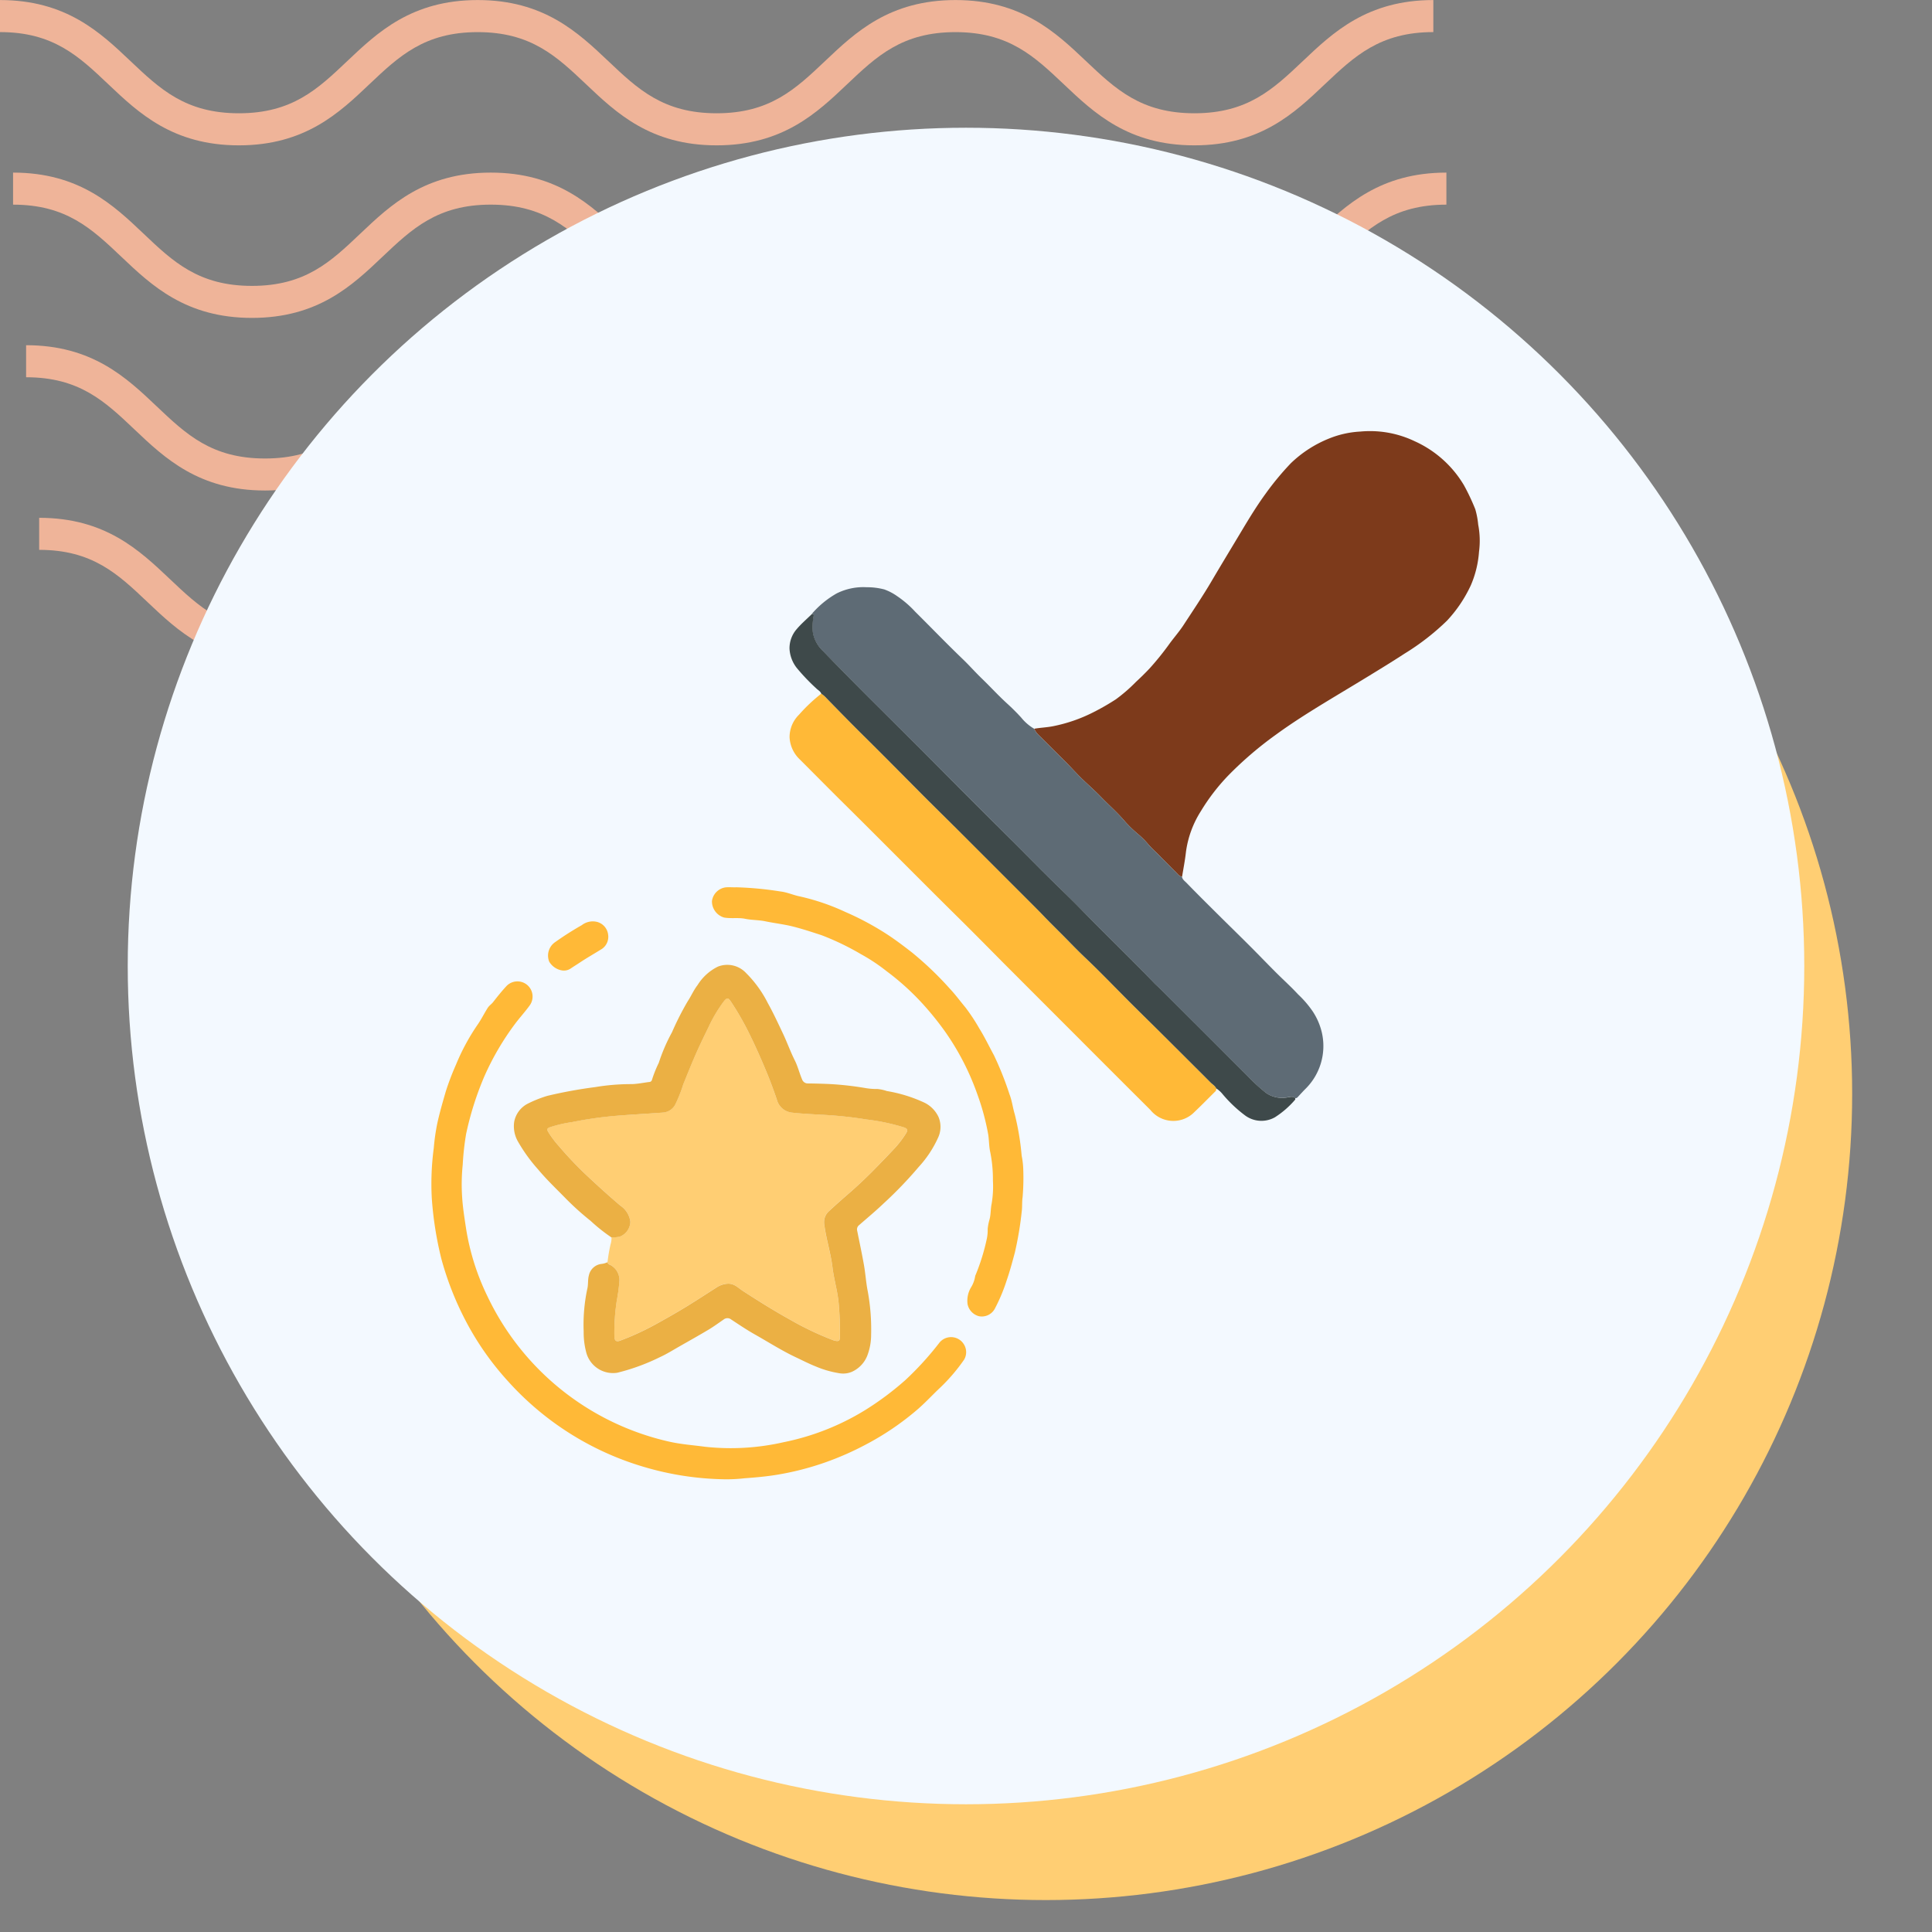<svg xmlns="http://www.w3.org/2000/svg" xmlns:xlink="http://www.w3.org/1999/xlink" width="121" height="121" viewBox="0 0 121 121">
  <rect x="0" y="0" width="121" height="121" fill="#808080" stroke="none"/>
  <defs>
    <clipPath id="clip-path">
      <rect id="Rectangle_400938" data-name="Rectangle 400938" width="121" height="121" transform="translate(0 0)" fill="none"/>
    </clipPath>
    <clipPath id="clip-path-2">
      <rect id="Rectangle_401073" data-name="Rectangle 401073" width="92.219" height="41.532" fill="#efb499"/>
    </clipPath>
    <clipPath id="clip-path-3">
      <rect id="Rectangle_402303" data-name="Rectangle 402303" width="65.671" height="65.655" fill="none"/>
    </clipPath>
  </defs>
  <g id="Group_1101311" data-name="Group 1101311" transform="translate(-1142.996 5433)">
    <g id="Group_1100458" data-name="Group 1100458" transform="translate(755.328 -11446)">
      <rect id="Rectangle_401103" data-name="Rectangle 401103" width="121" height="121" transform="translate(387.668 6013)" fill="none"/>
      <g id="Group_1099348" data-name="Group 1099348" transform="translate(387.668 6013)">
        <g id="Group_1099282" data-name="Group 1099282">
          <g id="Group_1099281" data-name="Group 1099281" clip-path="url(#clip-path-2)">
            <path id="Path_873375" data-name="Path 873375" d="M74.8,9.1c-4.139,0-6.28-2.03-8.17-3.821-1.855-1.756-3.452-3.274-6.792-3.274s-4.937,1.517-6.792,3.274C51.161,7.072,49.023,9.1,44.881,9.1s-6.28-2.03-8.169-3.821C34.857,3.525,33.26,2.007,29.92,2.007s-4.937,1.517-6.789,3.274C21.241,7.072,19.1,9.1,14.962,9.1S8.679,7.072,6.789,5.281C4.937,3.525,3.34,2.007,0,2.007V0C4.139,0,6.28,2.033,8.17,3.821c1.855,1.759,3.452,3.274,6.792,3.274S19.9,5.58,21.75,3.824C23.637,2.033,25.781,0,29.92,0s6.283,2.033,8.17,3.821c1.855,1.759,3.452,3.274,6.792,3.274s4.937-1.514,6.792-3.274C53.56,2.033,55.7,0,59.843,0s6.283,2.033,8.17,3.821C69.867,5.58,71.464,7.094,74.8,7.094S79.742,5.58,81.6,3.821C83.483,2.033,85.624,0,89.766,0V2.007c-3.34,0-4.937,1.517-6.792,3.274C81.084,7.072,78.943,9.1,74.8,9.1" transform="translate(2.453 32.43)" fill="#efb499"/>
            <path id="Path_873376" data-name="Path 873376" d="M74.8,9.1c-4.139,0-6.283-2.03-8.17-3.824-1.855-1.756-3.452-3.27-6.792-3.27s-4.937,1.514-6.792,3.27C51.164,7.072,49.023,9.1,44.881,9.1s-6.283-2.03-8.17-3.824c-1.855-1.756-3.452-3.27-6.792-3.27s-4.937,1.517-6.789,3.27C21.241,7.072,19.1,9.1,14.962,9.1S8.679,7.072,6.789,5.278C4.937,3.522,3.34,2.007,0,2.007V0C4.139,0,6.283,2.03,8.17,3.821c1.855,1.759,3.452,3.274,6.792,3.274S19.9,5.58,21.75,3.821C23.637,2.03,25.781,0,29.92,0S36.2,2.03,38.093,3.821c1.852,1.759,3.449,3.274,6.789,3.274s4.937-1.514,6.792-3.274C53.56,2.03,55.7,0,59.843,0s6.283,2.03,8.17,3.821C69.867,5.58,71.464,7.094,74.8,7.094S79.742,5.58,81.6,3.821C83.486,2.03,85.627,0,89.769,0V2.007c-3.34,0-4.94,1.517-6.8,3.27C81.084,7.072,78.943,9.1,74.8,9.1" transform="translate(1.635 21.62)" fill="#efb499"/>
            <path id="Path_873377" data-name="Path 873377" d="M74.8,9.1c-4.139,0-6.283-2.03-8.169-3.824-1.855-1.756-3.452-3.27-6.792-3.27s-4.937,1.514-6.792,3.27C51.164,7.072,49.02,9.1,44.881,9.1s-6.283-2.03-8.17-3.824c-1.855-1.756-3.452-3.27-6.792-3.27s-4.937,1.517-6.789,3.27C21.241,7.072,19.1,9.1,14.962,9.1S8.678,7.072,6.789,5.278C4.937,3.522,3.34,2.007,0,2.007V0C4.139,0,6.283,2.03,8.169,3.821c1.851,1.759,3.452,3.274,6.792,3.274S19.9,5.58,21.75,3.821C23.637,2.03,25.781,0,29.92,0S36.2,2.03,38.093,3.821c1.852,1.759,3.449,3.274,6.789,3.274s4.937-1.514,6.792-3.274C53.56,2.03,55.7,0,59.843,0s6.283,2.03,8.17,3.821C69.867,5.58,71.464,7.094,74.8,7.094S79.742,5.58,81.6,3.821C83.486,2.03,85.624,0,89.769,0V2.007c-3.34,0-4.941,1.517-6.8,3.27C81.084,7.072,78.943,9.1,74.8,9.1" transform="translate(0.818 10.81)" fill="#efb499"/>
            <path id="Path_873378" data-name="Path 873378" d="M74.8,9.1c-4.139,0-6.28-2.03-8.17-3.821-1.855-1.756-3.452-3.27-6.792-3.27s-4.937,1.514-6.789,3.27C51.164,7.069,49.023,9.1,44.881,9.1s-6.28-2.03-8.169-3.821c-1.855-1.756-3.452-3.27-6.792-3.27s-4.937,1.514-6.789,3.267C21.245,7.069,19.1,9.1,14.962,9.1S8.678,7.069,6.789,5.278C4.937,3.522,3.34,2.007,0,2.007V0C4.139,0,6.283,2.03,8.17,3.821c1.855,1.756,3.452,3.27,6.792,3.27S19.9,5.577,21.75,3.821C23.64,2.03,25.781,0,29.92,0s6.28,2.03,8.173,3.821c1.852,1.756,3.449,3.27,6.789,3.27s4.937-1.514,6.792-3.27C53.563,2.03,55.7,0,59.843,0s6.28,2.03,8.17,3.821c1.855,1.756,3.452,3.27,6.792,3.27s4.937-1.514,6.792-3.27C83.486,2.03,85.627,0,89.769,0V2.007c-3.344,0-4.941,1.514-6.8,3.27C81.084,7.069,78.943,9.1,74.8,9.1" transform="translate(0 0.003)" fill="#efb499"/>
          </g>
        </g>
      </g>
      <circle id="Ellipse_11504" data-name="Ellipse 11504" cx="50.5" cy="50.5" r="50.5" transform="translate(402.668 6031)" fill="#ffce73"/>
      <circle id="Ellipse_11503" data-name="Ellipse 11503" cx="52.5" cy="52.5" r="52.5" transform="translate(395.668 6021)" fill="#f3f9ff"/>
    </g>
    <g id="Group_1100462" data-name="Group 1100462" transform="translate(1168.938 -5407.196)">
      <rect id="Rectangle_401104" data-name="Rectangle 401104" width="68" height="69" transform="translate(0.062 -0.804)" fill="none"/>
      <g id="Group_1100495" data-name="Group 1100495" transform="translate(1.062 1.196)">
        <g id="Group_1100494" data-name="Group 1100494" clip-path="url(#clip-path-3)">
          <path id="Path_880209" data-name="Path 880209" d="M200.149,18.641c.4-.072.817-.081,1.221-.167a9.729,9.729,0,0,0,2.455-.851,15.014,15.014,0,0,0,1.43-.819,9.848,9.848,0,0,0,1.25-1.081c.3-.278.591-.561.868-.856a17.721,17.721,0,0,0,1.278-1.589c.277-.374.592-.735.846-1.123.6-.919,1.215-1.829,1.772-2.777.611-1.04,1.239-2.07,1.858-3.105.484-.809.975-1.615,1.531-2.375a17.747,17.747,0,0,1,1.563-1.884,7.428,7.428,0,0,1,2.447-1.57A6.029,6.029,0,0,1,220.58.028a6.478,6.478,0,0,1,3.408.61,6.866,6.866,0,0,1,3.078,2.755,13.677,13.677,0,0,1,.708,1.5,5.167,5.167,0,0,1,.183.968,5.277,5.277,0,0,1,.05,1.7,6.435,6.435,0,0,1-.51,2.091A8.408,8.408,0,0,1,226,11.875a15.183,15.183,0,0,1-2.657,2.062c-.785.512-1.586,1-2.385,1.489-.866.53-1.739,1.047-2.605,1.576-1.042.636-2.074,1.287-3.061,2.007a22.689,22.689,0,0,0-2.97,2.541,12.609,12.609,0,0,0-1.732,2.249,6.326,6.326,0,0,0-.939,2.576c-.057.516-.159,1.028-.241,1.541a.549.549,0,0,1-.29-.188q-.652-.657-1.3-1.313a6.512,6.512,0,0,1-.538-.55,5.3,5.3,0,0,0-.646-.639,7.962,7.962,0,0,1-.786-.759c-.471-.566-1.027-1.043-1.533-1.569-.412-.428-.873-.817-1.292-1.237-.3-.3-.594-.628-.9-.933q-.839-.836-1.676-1.673a1.284,1.284,0,0,1-.3-.413" transform="translate(-162.382 0)" fill="#7d3a1b"/>
          <path id="Path_880210" data-name="Path 880210" d="M140.3,60.7a1.284,1.284,0,0,0,.3.413q.836.838,1.676,1.673c.307.305.6.63.9.933.419.419.88.809,1.292,1.237.506.527,1.061,1,1.533,1.569a7.961,7.961,0,0,0,.786.759,5.3,5.3,0,0,1,.646.639,6.512,6.512,0,0,0,.538.55q.653.657,1.3,1.313a.549.549,0,0,0,.29.188c.029.178.181.275.289.387.628.649,1.27,1.284,1.911,1.921.675.671,1.358,1.335,2.031,2.008.551.55,1.09,1.112,1.64,1.663.467.467.96.909,1.407,1.394a6.389,6.389,0,0,1,.919,1.073,4.094,4.094,0,0,1,.564,1.32,3.768,3.768,0,0,1-1.049,3.537c-.148.15-.29.306-.433.461-.054.059-.105.118-.2.1-.132-.132-.287-.081-.441-.06a1.781,1.781,0,0,1-1.388-.273,11.742,11.742,0,0,1-1.077-.974q-2.823-2.809-5.635-5.629c-.088-.088-.185-.168-.271-.258-1.477-1.534-3.016-3.007-4.5-4.535-.493-.508-1-1.006-1.513-1.5-.907-.876-1.788-1.778-2.679-2.67q-2.673-2.673-5.344-5.347c-2.236-2.251-4.514-4.461-6.71-6.752a2.073,2.073,0,0,1-.65-1.188,3.628,3.628,0,0,1,.048-1c.017-.111,0-.144-.107-.14a5.908,5.908,0,0,1,1.563-1.286,3.729,3.729,0,0,1,1.871-.386,4.224,4.224,0,0,1,1.11.138,3.33,3.33,0,0,1,.8.418,6.384,6.384,0,0,1,1.132.975c.994.985,1.963,1.995,2.973,2.963.409.392.785.822,1.192,1.214.543.523,1.05,1.082,1.609,1.589q.458.416.877.877a2.931,2.931,0,0,0,.791.683" transform="translate(-102.537 -42.062)" fill="#5e6b75"/>
          <path id="Path_880211" data-name="Path 880211" d="M42.293,204.851a10,10,0,0,1,.191-1.118,1.354,1.354,0,0,0,.059-.435,2.637,2.637,0,0,0,.512-.052,1.034,1.034,0,0,0,.667-.922,1.424,1.424,0,0,0-.629-1.023c-.728-.615-1.431-1.257-2.125-1.908a23.027,23.027,0,0,1-1.727-1.822,5.943,5.943,0,0,1-.673-.9c-.08-.139-.072-.2.1-.271a7.7,7.7,0,0,1,1.383-.324,24.031,24.031,0,0,1,2.794-.4c.964-.074,1.93-.123,2.894-.2a.951.951,0,0,0,.773-.462,8.6,8.6,0,0,0,.528-1.319c.222-.54.436-1.084.667-1.62.281-.652.59-1.292.9-1.93a8.894,8.894,0,0,1,.964-1.628c.2-.253.275-.251.458.022a17.793,17.793,0,0,1,1.2,2.113c.374.766.716,1.546,1.042,2.331.227.546.429,1.1.621,1.665a1.1,1.1,0,0,0,.927.827c.6.07,1.213.1,1.819.133a25.412,25.412,0,0,1,2.883.3,13.116,13.116,0,0,1,2.354.5c.214.08.232.172.128.343a6.2,6.2,0,0,1-.8,1.036q-.681.725-1.381,1.431-.643.649-1.333,1.248c-.446.389-.893.776-1.324,1.18a.921.921,0,0,0-.3.823c.112.912.4,1.789.516,2.7.087.709.291,1.4.374,2.111a19.169,19.169,0,0,1,.087,2.318c0,.143-.073.2-.208.183a1.086,1.086,0,0,1-.227-.056,19.243,19.243,0,0,1-2.746-1.315c-.987-.552-1.946-1.152-2.9-1.769-.288-.187-.533-.474-.952-.447a1.436,1.436,0,0,0-.712.25c-.663.424-1.321.856-1.994,1.263-.6.364-1.212.707-1.826,1.047a17.009,17.009,0,0,1-2.149.989c-.3.115-.408.028-.407-.281a13.231,13.231,0,0,1,.154-2.23,10.915,10.915,0,0,0,.157-1.156,1.067,1.067,0,0,0-.525-1.036c-.087-.046-.2-.067-.216-.193" transform="translate(-31.249 -152.799)" fill="#ffce73"/>
          <path id="Path_880212" data-name="Path 880212" d="M33.267,195.735c.016.126.129.147.216.193a1.067,1.067,0,0,1,.525,1.036,10.913,10.913,0,0,1-.157,1.156,13.231,13.231,0,0,0-.154,2.23c0,.309.108.4.407.281a17.009,17.009,0,0,0,2.149-.989c.614-.34,1.226-.683,1.826-1.047.673-.408,1.331-.839,1.994-1.263a1.436,1.436,0,0,1,.712-.25c.419-.027.664.26.952.447.95.616,1.909,1.217,2.9,1.769a19.242,19.242,0,0,0,2.746,1.315,1.088,1.088,0,0,0,.227.056c.135.018.207-.041.208-.183a19.17,19.17,0,0,0-.087-2.318c-.082-.711-.287-1.4-.374-2.111-.112-.913-.4-1.789-.516-2.7a.921.921,0,0,1,.3-.823c.431-.4.878-.792,1.324-1.18s.9-.816,1.333-1.248q.7-.706,1.381-1.431a6.2,6.2,0,0,0,.8-1.036c.1-.171.086-.263-.128-.343a13.115,13.115,0,0,0-2.354-.5,25.411,25.411,0,0,0-2.883-.3c-.606-.036-1.215-.063-1.819-.133a1.1,1.1,0,0,1-.927-.827c-.192-.561-.394-1.119-.621-1.665-.326-.786-.668-1.566-1.042-2.331a17.793,17.793,0,0,0-1.2-2.113c-.183-.273-.258-.275-.458-.022a8.9,8.9,0,0,0-.964,1.628c-.312.638-.622,1.278-.9,1.93-.231.536-.446,1.08-.667,1.62a8.6,8.6,0,0,1-.528,1.319.951.951,0,0,1-.773.462c-.964.073-1.93.122-2.894.2a24.044,24.044,0,0,0-2.794.4,7.7,7.7,0,0,0-1.383.324c-.17.067-.178.132-.1.271a5.943,5.943,0,0,0,.673.9,23.032,23.032,0,0,0,1.727,1.822c.694.652,1.4,1.293,2.125,1.908a1.425,1.425,0,0,1,.629,1.023,1.034,1.034,0,0,1-.667.922,2.637,2.637,0,0,1-.512.052,10.888,10.888,0,0,1-1.312-1.043,17.345,17.345,0,0,1-1.529-1.373c-.593-.608-1.213-1.193-1.76-1.848a10.209,10.209,0,0,1-1.229-1.693,1.934,1.934,0,0,1-.268-1.28,1.611,1.611,0,0,1,.843-1.14,7.54,7.54,0,0,1,1.241-.495,28.982,28.982,0,0,1,3.007-.549,13.553,13.553,0,0,1,2.283-.185c.362-.01.722-.088,1.084-.132a.176.176,0,0,0,.172-.136,7.6,7.6,0,0,1,.426-1.062,11.216,11.216,0,0,1,.829-1.92,18.1,18.1,0,0,1,.981-1.933c.219-.329.372-.7.617-1.014a3.127,3.127,0,0,1,1.274-1.16,1.607,1.607,0,0,1,1.767.4,7.24,7.24,0,0,1,1.366,1.89c.342.612.635,1.25.936,1.883.267.562.474,1.15.751,1.7.191.38.284.79.451,1.176a.38.38,0,0,0,.385.266q.68.008,1.358.038a19.886,19.886,0,0,1,2.28.26,4.163,4.163,0,0,0,.711.05,2.614,2.614,0,0,1,.579.128,9.1,9.1,0,0,1,2.37.736,1.891,1.891,0,0,1,.864.885,1.6,1.6,0,0,1-.029,1.309,6.909,6.909,0,0,1-1.21,1.824,25.473,25.473,0,0,1-2.213,2.3c-.491.467-1.011.9-1.524,1.347a.336.336,0,0,0-.115.353c.141.709.295,1.415.42,2.127.1.552.13,1.117.242,1.666a13.2,13.2,0,0,1,.21,2.723,3.641,3.641,0,0,1-.248,1.322,1.857,1.857,0,0,1-.955.992,1.415,1.415,0,0,1-.821.084,6.235,6.235,0,0,1-1.432-.414c-.432-.171-.846-.385-1.267-.583-.881-.415-1.7-.942-2.547-1.419-.512-.289-1-.618-1.488-.939a.379.379,0,0,0-.483,0c-.308.211-.61.434-.93.626-.609.364-1.228.709-1.844,1.061-.4.228-.791.474-1.2.66a13.045,13.045,0,0,1-2.687.984,1.734,1.734,0,0,1-1.927-1.226,4.843,4.843,0,0,1-.174-1.36A10.763,10.763,0,0,1,32,197.407c.069-.275.024-.568.1-.846a.913.913,0,0,1,.787-.719,1.146,1.146,0,0,0,.376-.107" transform="translate(-22.223 -143.683)" fill="#ebb044"/>
          <path id="Path_880213" data-name="Path 880213" d="M145.669,111.872a.22.22,0,0,1-.083.206c-.424.418-.839.846-1.272,1.255a1.847,1.847,0,0,1-2.773-.12q-2.233-2.222-4.457-4.454-2.385-2.385-4.768-4.773c-1-1.01-2-2.024-3.016-3.025-2.334-2.308-4.639-4.646-6.973-6.954-.931-.92-1.848-1.853-2.775-2.777a2.046,2.046,0,0,1-.607-1.359,1.97,1.97,0,0,1,.589-1.407,10.314,10.314,0,0,1,1.4-1.321,2.053,2.053,0,0,1,.221.173c.839.866,1.682,1.727,2.54,2.575,1.213,1.2,2.406,2.417,3.611,3.623.821.822,1.65,1.636,2.473,2.456q1.969,1.964,3.933,3.933c.377.378.757.752,1.126,1.138.493.516,1.01,1.01,1.507,1.522.35.36.708.726,1.076,1.075.983.93,1.918,1.91,2.875,2.867.652.651,1.312,1.295,1.965,1.945q1.532,1.523,3.058,3.05c.121.121.28.205.352.372" transform="translate(-96.499 -70.7)" fill="#ffb937"/>
          <path id="Path_880214" data-name="Path 880214" d="M18.379,213.779a18.711,18.711,0,0,1-5.047-.773,18.462,18.462,0,0,1-8.511-5.358,17.964,17.964,0,0,1-2.674-3.822,19.219,19.219,0,0,1-1.51-3.859,21.926,21.926,0,0,1-.6-3.818,16.972,16.972,0,0,1,.126-3.115,12.963,12.963,0,0,1,.219-1.54c.148-.68.342-1.346.536-2.014a16.434,16.434,0,0,1,.634-1.664,13.422,13.422,0,0,1,1.367-2.526c.228-.33.406-.694.621-1.034.088-.14.237-.233.342-.367.262-.337.53-.671.819-.984a.949.949,0,0,1,1.467,1.2c-.289.4-.622.76-.916,1.153a16.815,16.815,0,0,0-1.927,3.3,19.452,19.452,0,0,0-1.138,3.6,17.018,17.018,0,0,0-.211,1.917,12.031,12.031,0,0,0-.037,2.019c.039.653.144,1.3.242,1.952a15.041,15.041,0,0,0,1.349,4.283,16.659,16.659,0,0,0,11.338,9.083c.75.175,1.516.226,2.275.329a14.876,14.876,0,0,0,4.928-.284,15.6,15.6,0,0,0,5.09-2,18.552,18.552,0,0,0,2.538-1.892,19.365,19.365,0,0,0,2.1-2.3.94.94,0,0,1,1.58.087.922.922,0,0,1,0,.932,11.315,11.315,0,0,1-1.47,1.727c-.484.452-.932.944-1.431,1.377a17.288,17.288,0,0,1-3.257,2.216,18.448,18.448,0,0,1-2.509,1.106,17.879,17.879,0,0,1-3.11.795c-.656.105-1.321.163-1.984.211a9.4,9.4,0,0,1-1.239.062" transform="translate(0 -148.132)" fill="#ffb937"/>
          <path id="Path_880215" data-name="Path 880215" d="M145.664,90.42c-.072-.167-.231-.252-.352-.372q-1.527-1.527-3.058-3.05c-.653-.65-1.313-1.294-1.965-1.945-.958-.957-1.893-1.937-2.876-2.867-.368-.349-.726-.715-1.076-1.075-.5-.512-1.014-1.006-1.507-1.522-.369-.386-.749-.76-1.126-1.138q-1.966-1.967-3.933-3.933c-.822-.821-1.651-1.634-2.473-2.456-1.2-1.206-2.4-2.425-3.611-3.623-.858-.847-1.7-1.709-2.54-2.575a2.056,2.056,0,0,0-.221-.173c-.058-.157-.211-.222-.317-.332a12.539,12.539,0,0,1-1.227-1.289,2.128,2.128,0,0,1-.446-1.208,1.826,1.826,0,0,1,.459-1.222c.286-.337.628-.627.946-.938.1,0,.124.029.107.14a3.629,3.629,0,0,0-.048,1,2.072,2.072,0,0,0,.65,1.188c2.2,2.291,4.473,4.5,6.71,6.752q2.664,2.681,5.344,5.347c.892.892,1.772,1.795,2.679,2.67.511.493,1.02.991,1.513,1.5,1.483,1.528,3.023,3,4.5,4.535.087.09.183.17.271.258q2.817,2.815,5.635,5.629a11.735,11.735,0,0,0,1.077.974,1.78,1.78,0,0,0,1.388.273c.154-.021.309-.072.441.06,0,.03.013.073,0,.087a5.709,5.709,0,0,1-1.266,1.105,1.718,1.718,0,0,1-1.872-.112,8.362,8.362,0,0,1-1.406-1.331,1.653,1.653,0,0,0-.4-.361" transform="translate(-96.494 -49.248)" fill="#3e494a"/>
          <path id="Path_880216" data-name="Path 880216" d="M94.66,151.383a21.182,21.182,0,0,1,2.8.264c.41.044.8.229,1.212.31a13.964,13.964,0,0,1,2.85.973,17.979,17.979,0,0,1,2.513,1.337c.577.369,1.118.78,1.658,1.2a20.766,20.766,0,0,1,2.365,2.262c.353.373.655.787.982,1.18a11.6,11.6,0,0,1,.867,1.313c.339.542.613,1.121.919,1.681a20.14,20.14,0,0,1,.978,2.456c.156.4.2.828.324,1.233a16.47,16.47,0,0,1,.434,2.6,5.1,5.1,0,0,1,.1.855,14.5,14.5,0,0,1-.041,1.748c-.045.3-.014.607-.056.911a21.365,21.365,0,0,1-.428,2.549c-.158.594-.318,1.185-.518,1.765a10.877,10.877,0,0,1-.754,1.787.927.927,0,0,1-.977.441.983.983,0,0,1-.713-.748,1.636,1.636,0,0,1,.2-1.031,1.9,1.9,0,0,0,.272-.708.241.241,0,0,1,.027-.089,13.055,13.055,0,0,0,.712-2.306,2.714,2.714,0,0,0,.048-.584,3.159,3.159,0,0,1,.115-.593c.089-.324.063-.657.132-.982a6.436,6.436,0,0,0,.081-1.443,8.657,8.657,0,0,0-.167-1.791c-.084-.366-.07-.752-.131-1.125a15.025,15.025,0,0,0-.673-2.487,16.056,16.056,0,0,0-2.05-3.973,18.736,18.736,0,0,0-1.195-1.5,15.9,15.9,0,0,0-2.42-2.231,11.575,11.575,0,0,0-1.631-1.085,16.513,16.513,0,0,0-2.462-1.186c-.579-.189-1.157-.38-1.751-.533s-1.187-.216-1.777-.339c-.412-.086-.844-.07-1.256-.155-.44-.091-.882,0-1.325-.08a1.057,1.057,0,0,1-.759-1.028,1,1,0,0,1,.865-.863c.21-.016.423,0,.634,0" transform="translate(-75.58 -122.814)" fill="#ffb937"/>
          <path id="Path_880217" data-name="Path 880217" d="M39.8,165.763a1.151,1.151,0,0,1-.87-.563,1.025,1.025,0,0,1,.333-1.189,19.8,19.8,0,0,1,1.712-1.094,1.128,1.128,0,0,1,.94-.206.939.939,0,0,1,.709.808.918.918,0,0,1-.478.941c-.431.269-.873.519-1.294.8-.185.124-.375.24-.559.364a.744.744,0,0,1-.492.137" transform="translate(-31.54 -131.977)" fill="#ffb937"/>
        </g>
      </g>
    </g>
  </g>
</svg>

